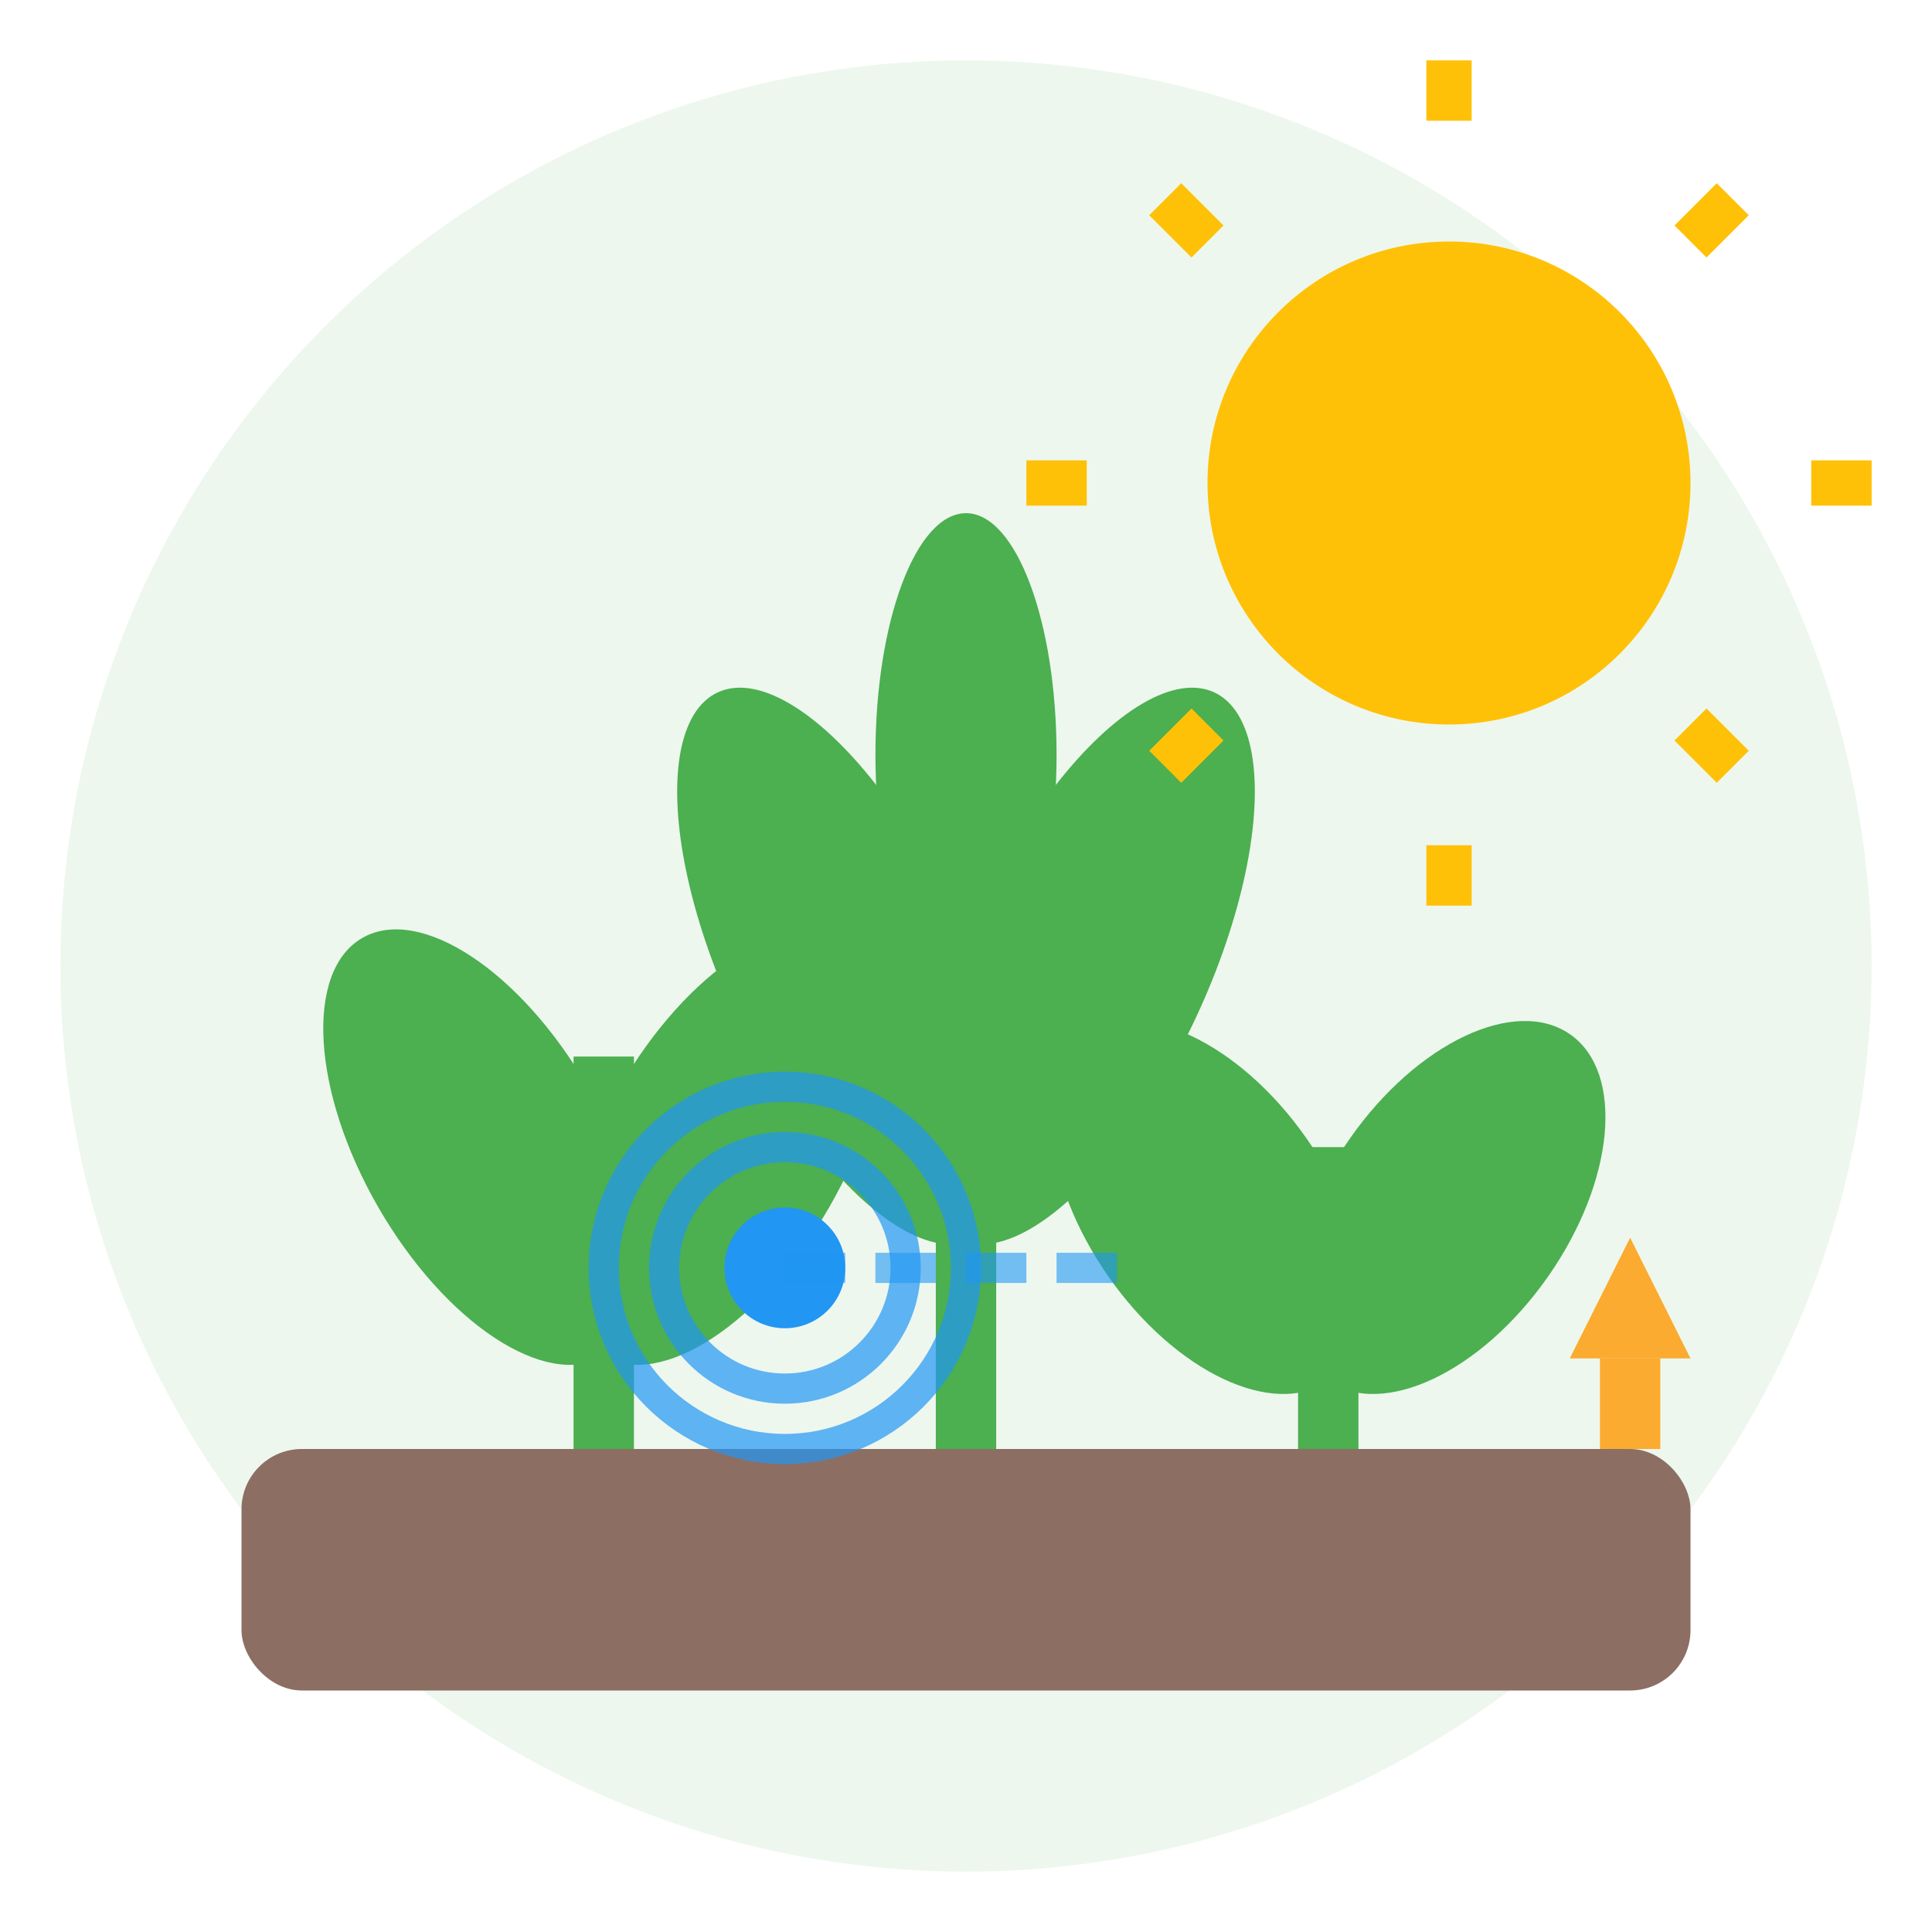 <svg width="64" height="64" viewBox="0 0 64 64" xmlns="http://www.w3.org/2000/svg">
  <!-- Background circle -->
  <circle cx="32" cy="32" r="30" fill="#4CAF50" opacity="0.1"/>
  
  <!-- Soil base -->
  <rect x="8" y="48" width="48" height="8" fill="#8D6E63" rx="2"/>
  
  <!-- Plant stems -->
  <g stroke="#4CAF50" stroke-width="2" fill="none">
    <line x1="20" y1="48" x2="20" y2="35"/>
    <line x1="32" y1="48" x2="32" y2="30"/>
    <line x1="44" y1="48" x2="44" y2="38"/>
  </g>
  
  <!-- Leaves -->
  <g fill="#4CAF50">
    <!-- Plant 1 leaves -->
    <ellipse cx="16" cy="38" rx="4" ry="8" transform="rotate(-30 16 38)"/>
    <ellipse cx="24" cy="38" rx="4" ry="8" transform="rotate(30 24 38)"/>
    
    <!-- Plant 2 leaves (center, tallest) -->
    <ellipse cx="28" cy="32" rx="4" ry="10" transform="rotate(-25 28 32)"/>
    <ellipse cx="36" cy="32" rx="4" ry="10" transform="rotate(25 36 32)"/>
    <ellipse cx="32" cy="25" rx="3" ry="8" transform="rotate(0 32 25)"/>
    
    <!-- Plant 3 leaves -->
    <ellipse cx="40" cy="40" rx="4" ry="7" transform="rotate(-35 40 40)"/>
    <ellipse cx="48" cy="40" rx="4" ry="7" transform="rotate(35 48 40)"/>
  </g>
  
  <!-- Sun -->
  <circle cx="48" cy="16" r="8" fill="#FFC107"/>
  <g stroke="#FFC107" stroke-width="1.5" fill="none">
    <line x1="48" y1="4" x2="48" y2="2"/>
    <line x1="60" y1="16" x2="62" y2="16"/>
    <line x1="56" y1="8" x2="57.4" y2="6.6"/>
    <line x1="56" y1="24" x2="57.4" y2="25.4"/>
    <line x1="40" y1="8" x2="38.6" y2="6.6"/>
    <line x1="40" y1="24" x2="38.6" y2="25.4"/>
    <line x1="36" y1="16" x2="34" y2="16"/>
    <line x1="48" y1="28" x2="48" y2="30"/>
  </g>
  
  <!-- Technology/IoT sensor -->
  <circle cx="26" cy="42" r="2" fill="#2196F3"/>
  <g stroke="#2196F3" stroke-width="1" fill="none" opacity="0.7">
    <circle cx="26" cy="42" r="4"/>
    <circle cx="26" cy="42" r="6"/>
  </g>
  
  <!-- Data connection -->
  <line x1="26" y1="42" x2="38" y2="42" stroke="#2196F3" stroke-width="1" stroke-dasharray="2,1" opacity="0.6"/>
  
  <!-- Growth indicator -->
  <g fill="#FF9800" opacity="0.8">
    <polygon points="52,45 54,41 56,45" />
    <rect x="53" y="45" width="2" height="3"/>
  </g>
</svg>
